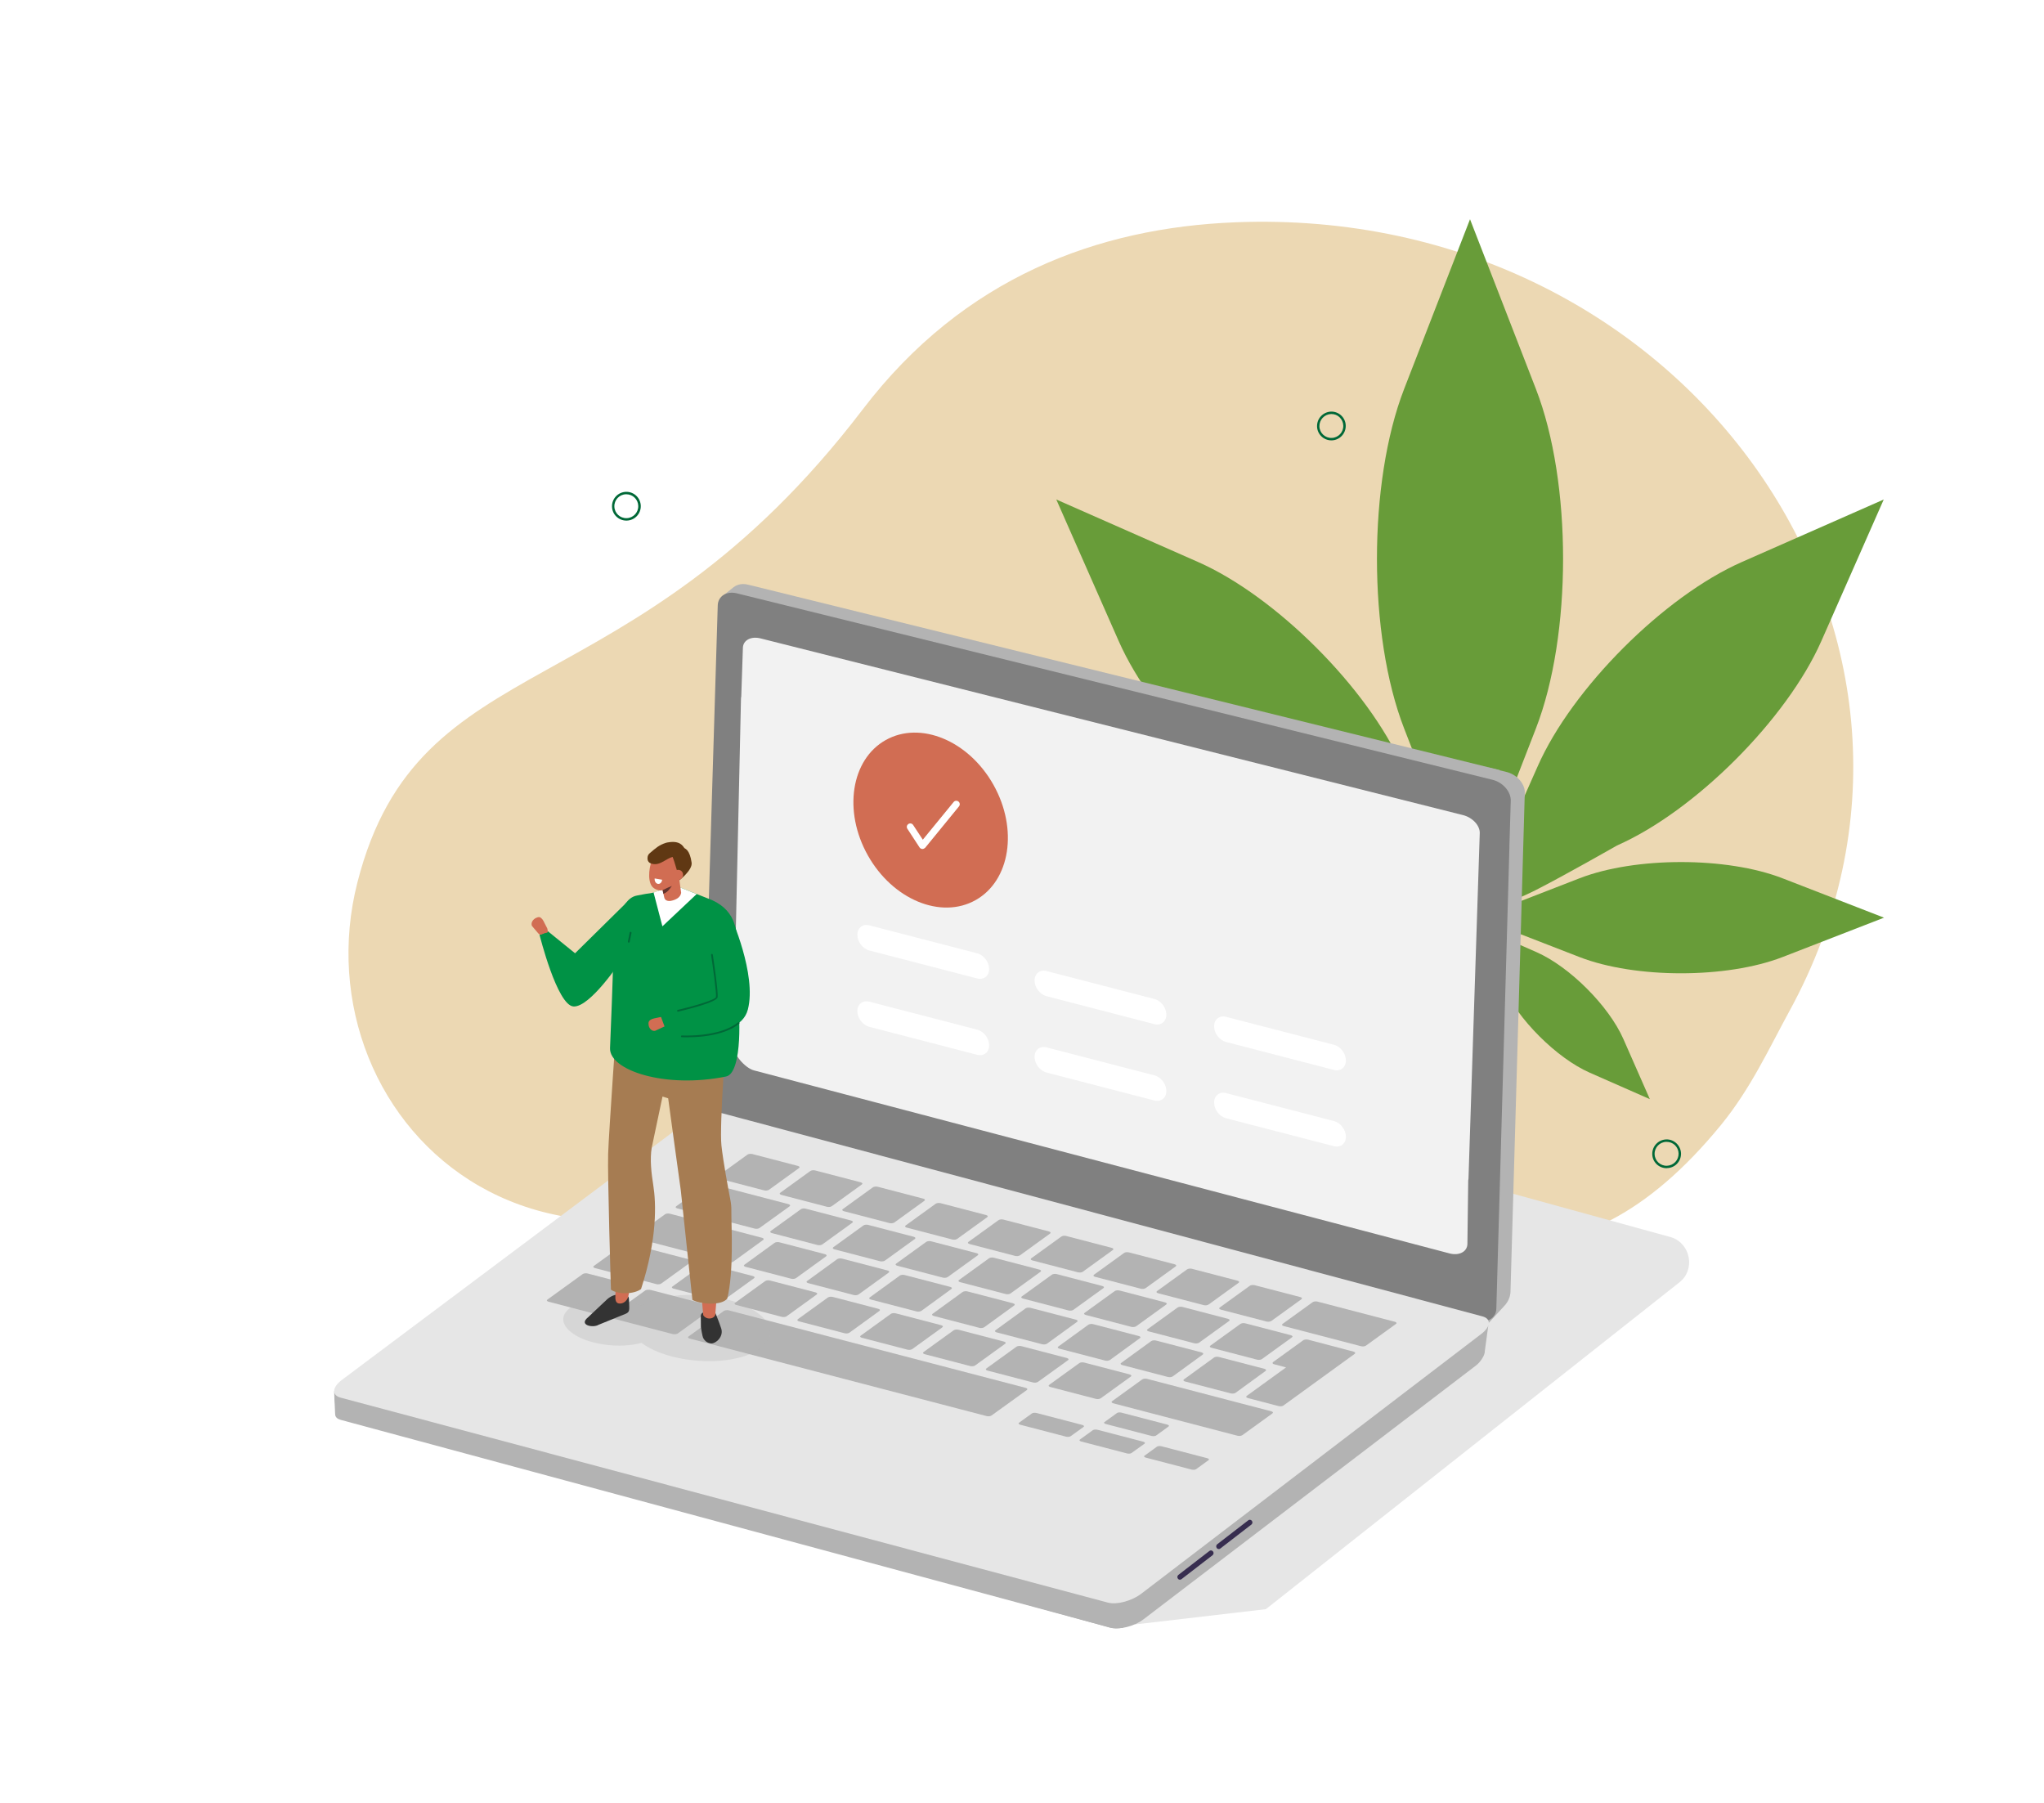 <?xml version="1.0" encoding="utf-8"?>
<!-- Generator: Adobe Illustrator 28.1.0, SVG Export Plug-In . SVG Version: 6.00 Build 0)  -->
<svg version="1.1" id="Ebene_1" xmlns="http://www.w3.org/2000/svg" xmlns:xlink="http://www.w3.org/1999/xlink" x="0px" y="0px"
	 viewBox="0 0 2267.7 2000" style="enable-background:new 0 0 2267.7 2000;" xml:space="preserve">
<style type="text/css">
	.st0{fill:#ECD8B3;}
	.st1{fill-rule:evenodd;clip-rule:evenodd;fill:#689C39;}
	.st2{fill:#E6E6E6;}
	.st3{fill:#B3B3B3;}
	.st4{fill:#808080;}
	.st5{fill:#F2F2F2;}
	.st6{fill:#372D4F;}
	.st7{fill:#D16D53;}
	.st8{fill:#009245;}
	.st9{opacity:0.3;fill:#B3B3B3;enable-background:new    ;}
	.st10{fill:#333333;}
	.st11{fill:#A67C52;}
	.st12{fill:#006837;}
	.st13{fill:#FFFFFF;}
	.st14{fill:#63342E;}
	.st15{fill:#603813;}
</style>
<g id="background">
</g>
<g id="image">
	<path class="st0" d="M1985,1122.1c224.7-409.7-111.3-895.5-614.5-875.5c-151.7,6-301.3,60.6-413.3,207.5
		C697.9,794,465,711.5,396.6,978.6s222.7,552.8,617.1,236.6c288.3-231.1,564.9,436.9,895.6,32.8
		C1942.2,1207.8,1962.9,1162.6,1985,1122.1z"/>
	<g>
		<path class="st1" d="M1557.8,431.5c-40.2,103.6-40.2,273.1,0,376.6l73.1,188.3l73.1-188.3c40.2-103.6,40.2-273.1,0-376.6
			l-73.1-188.3L1557.8,431.5z"/>
		<path class="st1" d="M1932.6,623.4c-86.5,38.1-188.4,140.1-226.6,226.6l-73.2,165.1c0,0,39.3-11.6,71-27.7
			c31.7-16.1,90.2-49.5,90.2-49.5c86.5-38.1,188.4-140.1,226.6-226.6l69.3-157.2L1932.6,623.4z"/>
		<path class="st1" d="M1977.6,974.3c-61.9-24-163.2-24-225.2,0l-112.6,43.7l112.6,43.7c61.9,24,163.2,24,225.2,0l112.6-43.7
			L1977.6,974.3z"/>
		<path class="st1" d="M1801,1152.5c-16.2-36.7-59.5-80-96.2-96.2l-66.8-29.4l29.4,66.8c16.2,36.7,59.5,80,96.2,96.2l66.8,29.4
			L1801,1152.5z"/>
		<path class="st1" d="M1329.1,623.4c86.5,38.1,188.4,140.1,226.6,226.6l69.3,157.2l-157.2-69.3c-86.5-38.1-188.4-140.1-226.6-226.6
			l-69.3-157.2L1329.1,623.4z"/>
		<path class="st1" d="M1284.2,974.3c61.9-24,163.2-24,225.2,0L1622,1018l-112.6,43.7c-61.9,24-163.2,24-225.2,0l-112.6-43.7
			L1284.2,974.3z"/>
		<path class="st1" d="M1460.8,1152.5c16.2-36.7,59.5-80,96.2-96.2l66.8-29.4l-29.4,66.8c-16.2,36.7-59.5,80-96.2,96.2l-66.8,29.4
			L1460.8,1152.5z"/>
	</g>
	<g>
		<path class="st2" d="M1258.6,1802.1l145.8-17l459-362.7c17.6-13.9,12.4-42.6-9-49.8l-220.3-60.6L1258.6,1802.1z"/>
		<path class="st3" d="M1691.7,878.4c-0.1-2.3-0.7-4.6-1.6-6.7l0,0c-2.6-5.9-7.5-10.6-13.1-13.3c-1.2-0.6-2.5-1.1-3.7-1.5
			c-0.4-0.1-0.9-0.3-1.4-0.4c-0.1,0-20.2-5-20.3-5l-21.3,17.5c3.3,0.9,22.9,4.1,25.8,6.1c8.4,4.1,15.5,13,14.7,22.6l-1.9,63.3
			c-1.3-0.3-14.2,19.1-13.8,19.4c0.1,0-0.3,473.6-0.3,473.6c-0.1,2.1-7.2,17.5-5.3,15.9l19.6-21.4c4.2-4.5,6.5-10,6.7-15.5
			l15.7-547.9C1691.6,882.2,1691.7,879.8,1691.7,878.4C1691.8,878.5,1691.7,878.4,1691.7,878.4z"/>
		<path class="st3" d="M1664,854.3l-831.1-205l0,0c0,0,0,0-0.1,0l-1.2-0.3l0,0c-3-0.8-4.7-1.1-7.5-1.1l0,0c-1,0-1.9,0.1-2.9,0.3
			c-2.6,0.5-5.1,1.5-7.2,3.1l-12.8,10.2c0,0,5.7,2.8,12.6,4.9l0,0l832.4,205.3L1664,854.3z M825.4,652.3L825.4,652.3L825.4,652.3
			L825.4,652.3z"/>
		<path class="st4" d="M1656.1,865.1L817.5,658.2c-11.4-2.8-20.8,3.1-21.2,13.2l-13.9,458.2c0,0.5,0,1,0,1.5l-3.4,104
			c-0.3,10.1,10,20.3,21.3,23.1l838.6,206.9c11.4,2.8,20.9-3.1,21.2-13.2l14.5-511.3c0-0.6,0-1.2,0-1.8l1.5-50.3
			C1676.5,878.4,1667.5,868,1656.1,865.1z"/>
		<path class="st3" d="M1651.2,1470.3l-29.3,22.1l-7.8-12.1L796,1261.8c-9.9-2.6-28.6,2.3-39.2,10.3l-327.9,249.4l-0.4-4.8
			l-50.1,33.9l-7.5-0.9l2.6,20.7c1.1,4.4,4.8-0.8,8.1,0.1l850,235.1c9.9,2.6,26.6-1.2,37.1-9.3l368.8-281.5
			c5.7-4.4,10.1-12.2,9.8-15.9L1651.2,1470.3z"/>
		<path class="st3" d="M796.1,1261.8c-9.9-2.6-28.6,2.3-39.2,10.3L429,1521.5l-0.4-4.8l-50.1,33.9l-7.8-7.4l1.1,25.3
			c0,4.2,3.3,5.8,6.6,6.7l853.2,230.3c4.1,1.1,9.3,1.1,14.7,0.1l-20.6-211.4C1231.6,1590,796.1,1261.8,796.1,1261.8z"/>
		<path class="st2" d="M1229.1,1777.8l-851.3-227.4c-9.9-2.6-9.3-11.4,1.2-19.4l384.3-287.8c10.5-8,28.6-10.7,38.5-8.1l842.9,225.2
			c9.9,2.6,9.3,11.4-1.2,19.4L1266.1,1768C1255.6,1776,1238.9,1780.5,1229.1,1777.8z"/>
		<g>
			<g>
				<g>
					<path class="st3" d="M853.2,1319.8c-1.2,0.9-3.7,1.2-5.5,0.7l-50.6-13.2c-1.8-0.5-2.3-1.6-1.1-2.4l33.2-24
						c1.2-0.9,3.7-1.2,5.5-0.7l50.6,13.2c1.8,0.5,2.3,1.6,1.1,2.4L853.2,1319.8z"/>
					<path class="st3" d="M912.4,1380.4c-1.2,0.9-3.6,1.2-5.5,0.7l-50.6-13.2c-1.8-0.5-2.3-1.6-1.1-2.4l33.2-24
						c1.2-0.9,3.6-1.2,5.4-0.7l50.6,13.2c1.9,0.5,2.3,1.6,1.2,2.4L912.4,1380.4z"/>
					<path class="st3" d="M883.2,1417.8c-1.2,0.9-3.7,1.2-5.5,0.7l-50.6-13.2c-1.8-0.5-2.3-1.6-1.1-2.4l33.2-24.1
						c1.2-0.9,3.7-1.2,5.5-0.7l50.6,13.2c1.8,0.5,2.3,1.6,1.2,2.4L883.2,1417.8z"/>
					<path class="st3" d="M803.3,1442c-1.2,0.9-3.6,1.2-5.5,0.7l-50.6-13.2c-1.8-0.5-2.3-1.6-1.1-2.4l33.2-24
						c1.2-0.9,3.7-1.2,5.5-0.7l50.6,13.2c1.8,0.5,2.3,1.6,1.1,2.4L803.3,1442z"/>
					<path class="st3" d="M664.6,1456.5c-1.2,0.9-3.7,1.2-5.5,0.7l-50.6-13.2c-1.8-0.5-2.3-1.6-1.1-2.4l39-28.2
						c1.2-0.8,3.7-1.2,5.5-0.7l50.6,13.2c1.8,0.5,2.3,1.6,1.1,2.4L664.6,1456.5z"/>
					<path class="st3" d="M751.9,1479.3c-1.2,0.9-4.1,1.1-6.5,0.4l-66.3-17.3c-2.4-0.6-3.4-1.8-2.2-2.7l39-28.2
						c1.2-0.8,4.1-1.1,6.5-0.4l66.3,17.3c2.4,0.6,3.4,1.9,2.2,2.7L751.9,1479.3z"/>
					<path class="st3" d="M1187.7,1593.3c-1,0.7-3.3,0.9-5.1,0.4l-50.6-13.2c-1.8-0.5-2.5-1.5-1.5-2.2l14.4-10.4
						c1-0.7,3.3-0.9,5.2-0.4l50.6,13.2c1.8,0.5,2.5,1.5,1.5,2.2L1187.7,1593.3z"/>
					<path class="st3" d="M1255.3,1611.9c-1,0.7-3.3,0.9-5.1,0.4l-50.6-13.2c-1.8-0.5-2.5-1.5-1.5-2.2l14.4-10.4
						c1-0.7,3.3-0.9,5.2-0.4l50.6,13.2c1.8,0.5,2.5,1.5,1.5,2.2L1255.3,1611.9z"/>
					<path class="st3" d="M1327,1629.8c-1,0.7-3.2,0.9-5.1,0.4l-50.6-13.2c-1.8-0.5-2.6-1.4-1.6-2.1l13.9-10.1
						c1-0.7,3.3-0.9,5.1-0.4l50.6,13.2c1.8,0.5,2.5,1.4,1.6,2.1L1327,1629.8z"/>
					<path class="st3" d="M1282.6,1592.5c-1,0.7-3.2,0.9-5.1,0.4l-50.6-13.2c-1.8-0.5-2.6-1.4-1.6-2.1l13.9-10.1
						c0.9-0.7,3.3-0.9,5.1-0.4l50.6,13.2c1.8,0.5,2.5,1.4,1.6,2.1L1282.6,1592.5z"/>
					<path class="st3" d="M1100.1,1570.2c-1.2,0.9-3.7,1.2-5.5,0.7l-329.5-86c-1.8-0.5-2.3-1.6-1.1-2.4l39-28.2
						c1.2-0.8,3.7-1.2,5.5-0.7l329.5,86c1.8,0.5,2.3,1.6,1.2,2.4L1100.1,1570.2z"/>
					<path class="st3" d="M872.8,1460.1c-1.2,0.9-3.6,1.2-5.5,0.7l-50.6-13.2c-1.8-0.5-2.3-1.6-1.1-2.4l33.2-24
						c1.2-0.9,3.7-1.2,5.5-0.7l50.6,13.2c1.8,0.5,2.3,1.6,1.1,2.4L872.8,1460.1z"/>
					<path class="st3" d="M942.5,1478.3c-1.2,0.9-3.7,1.2-5.5,0.7l-50.6-13.2c-1.8-0.5-2.3-1.6-1.2-2.4l33.2-24
						c1.2-0.9,3.7-1.2,5.5-0.7l50.6,13.2c1.8,0.5,2.3,1.6,1.1,2.4L942.5,1478.3z"/>
					<path class="st3" d="M1012.2,1496.5c-1.2,0.9-3.7,1.2-5.5,0.7l-50.6-13.2c-1.8-0.5-2.3-1.6-1.1-2.4l33.2-24
						c1.2-0.9,3.7-1.2,5.5-0.7l50.6,13.2c1.8,0.5,2.3,1.6,1.1,2.4L1012.2,1496.5z"/>
					<path class="st3" d="M1081.9,1514.7c-1.2,0.9-3.6,1.2-5.5,0.7l-50.6-13.2c-1.8-0.5-2.3-1.6-1.1-2.4l33.2-24
						c1.2-0.9,3.7-1.2,5.5-0.7l50.6,13.2c1.8,0.5,2.3,1.6,1.1,2.4L1081.9,1514.7z"/>
					<path class="st3" d="M1151.6,1532.9c-1.2,0.9-3.7,1.2-5.5,0.7l-50.6-13.2c-1.8-0.5-2.3-1.6-1.1-2.4l33.2-24
						c1.2-0.9,3.7-1.2,5.5-0.7l50.6,13.2c1.8,0.5,2.3,1.6,1.2,2.4L1151.6,1532.9z"/>
					<path class="st3" d="M1221.3,1551.1c-1.2,0.9-3.7,1.2-5.5,0.7l-50.6-13.2c-1.8-0.5-2.3-1.6-1.1-2.4l33.2-24
						c1.2-0.9,3.7-1.2,5.5-0.7l50.6,13.2c1.8,0.5,2.3,1.6,1.1,2.4L1221.3,1551.1z"/>
					<path class="st3" d="M1378.4,1592c-1.2,0.9-3.7,1.2-5.5,0.7l-137.9-36c-1.8-0.5-2.3-1.6-1.1-2.4l33.2-24
						c1.2-0.9,3.7-1.2,5.5-0.7l137.9,36c1.8,0.5,2.3,1.6,1.1,2.4L1378.4,1592z"/>
					<path class="st3" d="M952.6,1435.9c-1.2,0.9-3.6,1.2-5.4,0.7l-50.6-13.2c-1.8-0.5-2.3-1.6-1.1-2.4l33.2-24.1
						c1.2-0.9,3.6-1.2,5.5-0.7l50.6,13.2c1.8,0.5,2.3,1.6,1.1,2.4L952.6,1435.9z"/>
					<path class="st3" d="M1022.3,1454.1c-1.2,0.9-3.7,1.2-5.5,0.7l-50.7-13.2c-1.8-0.5-2.3-1.6-1.1-2.4l33.2-24.1
						c1.2-0.9,3.6-1.2,5.4-0.7l50.7,13.2c1.8,0.5,2.3,1.6,1.1,2.4L1022.3,1454.1z"/>
					<path class="st3" d="M1092,1472.3c-1.2,0.9-3.7,1.2-5.5,0.7l-50.6-13.2c-1.8-0.5-2.4-1.6-1.2-2.4l33.2-24.1
						c1.2-0.9,3.7-1.2,5.5-0.7l50.6,13.2c1.8,0.5,2.3,1.6,1.2,2.4L1092,1472.3z"/>
					<path class="st3" d="M1161.7,1490.5c-1.2,0.9-3.6,1.2-5.5,0.7l-50.6-13.2c-1.8-0.5-2.3-1.6-1.1-2.4l33.2-24.1
						c1.2-0.9,3.6-1.2,5.5-0.7l50.6,13.2c1.8,0.5,2.3,1.6,1.1,2.4L1161.7,1490.5z"/>
					<path class="st3" d="M1231.5,1508.6c-1.2,0.9-3.7,1.2-5.5,0.7l-50.7-13.2c-1.8-0.5-2.3-1.6-1.1-2.4l33.2-24.1
						c1.2-0.9,3.6-1.2,5.4-0.7l50.7,13.2c1.8,0.5,2.3,1.6,1.1,2.4L1231.5,1508.6z"/>
					<path class="st3" d="M1301.2,1526.8c-1.2,0.9-3.6,1.2-5.5,0.7l-50.6-13.2c-1.8-0.5-2.4-1.6-1.2-2.4l33.2-24.1
						c1.2-0.9,3.6-1.2,5.5-0.7l50.6,13.2c1.8,0.5,2.3,1.6,1.1,2.4L1301.2,1526.8z"/>
					<path class="st3" d="M1370.9,1545c-1.2,0.9-3.6,1.2-5.5,0.7l-50.7-13.2c-1.8-0.5-2.3-1.6-1.1-2.4l33.2-24.1
						c1.2-0.9,3.6-1.2,5.4-0.7l50.7,13.2c1.8,0.5,2.3,1.6,1.1,2.4L1370.9,1545z"/>
					<path class="st3" d="M981.8,1398.4c-1.2,0.9-3.7,1.2-5.5,0.7l-50.6-13.2c-1.8-0.5-2.3-1.6-1.1-2.4l33.2-24
						c1.2-0.9,3.6-1.2,5.4-0.7l50.6,13.2c1.8,0.5,2.3,1.6,1.2,2.4L981.8,1398.4z"/>
					<path class="st3" d="M1051.5,1416.6c-1.2,0.9-3.7,1.2-5.5,0.7l-50.6-13.2c-1.8-0.5-2.3-1.6-1.1-2.4l33.2-24
						c1.2-0.9,3.6-1.2,5.5-0.7l50.6,13.2c1.8,0.5,2.3,1.6,1.1,2.4L1051.5,1416.6z"/>
					<path class="st3" d="M1121.2,1434.8c-1.2,0.9-3.7,1.2-5.5,0.7l-50.6-13.2c-1.8-0.5-2.3-1.6-1.1-2.4l33.2-24
						c1.2-0.9,3.6-1.2,5.4-0.7l50.6,13.2c1.8,0.5,2.3,1.6,1.2,2.4L1121.2,1434.8z"/>
					<path class="st3" d="M1190.9,1453c-1.2,0.9-3.6,1.2-5.5,0.7l-50.6-13.2c-1.8-0.5-2.3-1.6-1.1-2.4l33.2-24
						c1.2-0.9,3.6-1.2,5.5-0.7l50.6,13.2c1.8,0.5,2.3,1.6,1.1,2.4L1190.9,1453z"/>
					<path class="st3" d="M1260.6,1471.2c-1.2,0.9-3.7,1.2-5.5,0.7l-50.6-13.2c-1.8-0.5-2.3-1.6-1.1-2.4l33.2-24
						c1.2-0.9,3.6-1.2,5.5-0.7l50.6,13.2c1.8,0.5,2.3,1.6,1.1,2.4L1260.6,1471.2z"/>
					<path class="st3" d="M1330.4,1489.4c-1.2,0.9-3.7,1.2-5.5,0.7l-50.6-13.2c-1.8-0.5-2.3-1.6-1.1-2.4l33.2-24
						c1.2-0.9,3.7-1.2,5.4-0.7l50.6,13.2c1.8,0.5,2.3,1.6,1.2,2.4L1330.4,1489.4z"/>
					<path class="st3" d="M1400.1,1507.6c-1.2,0.9-3.7,1.2-5.5,0.7l-50.6-13.2c-1.8-0.5-2.3-1.6-1.1-2.4l33.2-24
						c1.2-0.9,3.6-1.2,5.5-0.7l50.6,13.2c1.8,0.5,2.3,1.6,1.1,2.4L1400.1,1507.6z"/>
					<path class="st3" d="M842.7,1362.2c-1.2,0.9-3.7,1.2-5.5,0.7l-85.8-22.4c-1.8-0.5-2.3-1.6-1.1-2.4l33.2-24
						c1.2-0.9,3.6-1.2,5.5-0.7l85.8,22.4c1.8,0.5,2.3,1.6,1.2,2.4L842.7,1362.2z"/>
					<path class="st3" d="M1515.5,1492.7c-1.2,0.9-3.7,1.2-5.5,0.7l-85.9-22.4c-1.8-0.5-2.3-1.6-1.1-2.4l33.2-24
						c1.2-0.9,3.7-1.2,5.5-0.7l85.9,22.4c1.8,0.5,2.3,1.6,1.1,2.4L1515.5,1492.7z"/>
					<path class="st3" d="M813.5,1399.6c-1.2,0.9-3.6,1.2-5.5,0.7l-102.3-26.7c-1.8-0.5-2.4-1.6-1.2-2.4l33.2-24.1
						c1.2-0.9,3.6-1.2,5.5-0.7l102.3,26.7c1.8,0.5,2.3,1.6,1.2,2.4L813.5,1399.6z"/>
					<path class="st3" d="M733.7,1423.8c-1.2,0.9-3.7,1.2-5.5,0.7l-68.2-17.8c-1.8-0.5-2.3-1.6-1.1-2.4l33.2-24
						c1.2-0.9,3.7-1.2,5.5-0.7l68.2,17.8c1.8,0.5,2.3,1.6,1.1,2.4L733.7,1423.8z"/>
					<path class="st3" d="M922.9,1338c-1.2,0.9-3.6,1.2-5.5,0.7l-50.6-13.2c-1.8-0.5-2.3-1.6-1.1-2.4l33.2-24
						c1.2-0.9,3.7-1.2,5.5-0.7l50.6,13.2c1.8,0.5,2.3,1.6,1.1,2.4L922.9,1338z"/>
					<path class="st3" d="M992.3,1356.1c-1.2,0.9-3.7,1.2-5.5,0.7l-50.6-13.2c-1.8-0.5-2.3-1.6-1.1-2.4l33.2-24
						c1.2-0.9,3.7-1.2,5.5-0.7l50.6,13.2c1.8,0.5,2.3,1.6,1.1,2.4L992.3,1356.1z"/>
					<path class="st3" d="M1062,1374.3c-1.2,0.9-3.6,1.2-5.5,0.7l-50.6-13.2c-1.8-0.5-2.3-1.6-1.1-2.4l33.2-24
						c1.2-0.9,3.7-1.2,5.5-0.7l50.6,13.2c1.8,0.5,2.3,1.6,1.1,2.4L1062,1374.3z"/>
					<path class="st3" d="M1131.7,1392.5c-1.2,0.9-3.7,1.2-5.5,0.7l-50.6-13.2c-1.8-0.5-2.3-1.6-1.1-2.4l33.2-24
						c1.2-0.9,3.7-1.2,5.5-0.7l50.6,13.2c1.8,0.5,2.3,1.6,1.1,2.4L1131.7,1392.5z"/>
					<path class="st3" d="M1201.4,1410.7c-1.2,0.9-3.6,1.2-5.5,0.7l-50.6-13.2c-1.8-0.5-2.3-1.6-1.1-2.4l33.2-24
						c1.2-0.9,3.7-1.2,5.5-0.7l50.6,13.2c1.8,0.5,2.3,1.6,1.1,2.4L1201.4,1410.7z"/>
					<path class="st3" d="M1271.1,1428.9c-1.2,0.9-3.7,1.2-5.5,0.7l-50.7-13.2c-1.8-0.5-2.3-1.6-1.1-2.4l33.2-24
						c1.2-0.9,3.7-1.2,5.5-0.7l50.7,13.2c1.8,0.5,2.3,1.6,1.1,2.4L1271.1,1428.9z"/>
					<path class="st3" d="M1340.9,1447.1c-1.2,0.9-3.7,1.2-5.5,0.7l-50.6-13.2c-1.8-0.5-2.3-1.6-1.1-2.4l33.2-24
						c1.2-0.9,3.7-1.2,5.5-0.7l50.6,13.2c1.8,0.5,2.3,1.6,1.1,2.4L1340.9,1447.1z"/>
					<path class="st3" d="M1410.6,1465.3c-1.2,0.9-3.6,1.2-5.5,0.7l-50.7-13.2c-1.8-0.5-2.3-1.6-1.1-2.4l33.2-24
						c1.2-0.9,3.7-1.2,5.5-0.7l50.7,13.2c1.8,0.5,2.3,1.6,1.1,2.4L1410.6,1465.3z"/>
					<path class="st3" d="M1451.2,1486.1c-0.8-0.2-1.9-0.3-3-0.1c-1.1,0.1-1.9,0.4-2.5,0.9l-33.2,24c-0.6,0.4-0.8,0.9-0.6,1.4
						s0.8,0.9,1.7,1.1l13.2,3.5l-43.5,31.5c-0.6,0.4-0.8,0.9-0.6,1.4s0.8,0.8,1.7,1.1l34.1,8.9c0.9,0.2,1.9,0.3,3,0.2
						c1.1-0.1,1.9-0.4,2.5-0.9l78.9-57.2c0.6-0.4,0.8-0.9,0.5-1.4c-0.2-0.5-0.8-0.8-1.7-1.1L1451.2,1486.1z"/>
				</g>
			</g>
		</g>
		<path class="st5" d="M1623.1,904.2l-779.3-196c-10.6-2.7-19.4,2-19.6,10.5l-1.8,53.8c-0.1,0.6-0.2,1.3-0.3,2l-8.6,385.7
			c-0.3,8.5,12.7,24.7,23.3,27.3l771.6,203c10.6,2.7,19.4-2,19.6-10.5l0.9-70.4c0.1-0.6,0.2-1.3,0.3-2l12.5-383.4
			C1642,915.8,1633.6,906.8,1623.1,904.2z"/>
		<g>
			<path class="st6" d="M1352.1,1718.4c-0.8,0-1.7-0.4-2.2-1.2c-1-1.3-0.7-3.1,0.5-4.1l34.5-26.6c1.2-1,3-0.7,4,0.6
				c1,1.3,0.7,3.1-0.5,4.1l-34.5,26.6C1353.3,1718.3,1352.7,1718.5,1352.1,1718.4z"/>
		</g>
		<g>
			<path class="st6" d="M1309,1752.4c-0.8,0-1.7-0.4-2.2-1.2c-1-1.3-0.7-3.1,0.5-4.1l34.5-26.6c1.2-1,3-0.7,4,0.6
				c1,1.3,0.7,3.1-0.5,4.1l-34.5,26.6C1310.2,1752.2,1309.6,1752.4,1309,1752.4z"/>
		</g>
	</g>
	
		<ellipse transform="matrix(0.872 -0.49 0.49 0.872 -313.234 622.435)" class="st7" cx="1032.2" cy="909.5" rx="79.9" ry="101.8"/>
	<g>
		<path class="st8" d="M694.9,1001.4l-56.9,56.1l-30.1-24.4l-9.3,3.9c0,0,19.5,78.4,37.7,79.5c18.3,1.1,52.2-50.2,52.2-50.2
			L694.9,1001.4z"/>
		<path class="st7" d="M594.6,1018.3L594.6,1018.3c-3.9,1.9-5.8,5.9-4.4,8.9l6.3,7.4c1.9,2.3,2.7,3,6.5,1.1l0,0
			c3.9-1.9,5.7,0.7,4.2-5.7l-4.3-8.4c-0.6-1.1-1.3-2.1-2.2-2.9C599.2,1017.2,597.7,1016.8,594.6,1018.3z"/>
		<path class="st9" d="M836.8,1453.9c-27.3-17.3-76.6-22.7-110-12c-5.7,1.8-10.5,4-14.6,6.4c-19.7-8-47.4-9.7-67.2-3.4
			c-23.5,7.5-26.9,23.4-7.7,35.6c18.5,11.7,51.1,15.6,74.4,9.2c1.3,0.9,2.6,1.9,4,2.8c27.3,17.3,76.6,22.7,110,12
			C859.2,1493.9,864.2,1471.2,836.8,1453.9z"/>
		<path class="st10" d="M652.3,1461.4l21.1-19.9c4.1-3.8,9.5-5.9,15-5.6c2,0.1,4,0.4,5.8,0.8c2.5,0.6,3.6,2.2,3.6,4.6l0.2,4.4
			c0.2,7.3,0.9,9.8-4.1,11.8l-29.8,12.1C658,1473.4,641.6,1470.1,652.3,1461.4z"/>
		<path class="st7" d="M697.1,1437.9c-1,4.8-5.4,8.7-10.2,8.1c-2.4-0.3-4-1.7-4.2-6.2c1.8-50.2-2.2-92.2-0.5-139.2
			c1.9-52.7,3-37.2,5.9-118l48.5-8.9c-11.6,58.1-18.1,131.5-18.1,131.5C730,1359.4,709.7,1375.1,697.1,1437.9z"/>
		<path class="st11" d="M747.4,1157.8l-24.3,115.1c-2.3,13.2-0.4,28.8,1.7,42c3.1,19.6,4.7,58.7-13.6,115.1
			c-7.8,5.8-25.2,6.3-33.4,0.7c0,0-3.9-126.6-3.1-150.9c0.8-24.4,10.1-155.5,10.1-155.5L747.4,1157.8z"/>
		<path class="st10" d="M777.5,1459.8l0.1,12.1c0.1,1.7,1.7,10.5,2.4,12c2.1,4.4,5.7,6.2,9.2,6.4c4.6,0.3,14.1-7.3,10.9-16.8
			c-2.7-8.3-8.3-21.5-8.3-21.5c-4.9,2.1-7.9,3.3-11,3.8C778.9,1456.1,777.5,1457.8,777.5,1459.8z"/>
		<path class="st7" d="M793.7,1456.5c0.8,6.3-9.4,8.8-13.5,2.5c-3.9-50-11.9-95.3-15.6-142c-4.1-52.4-8.9-49.4-15.1-129.8l52.8,3.5
			c-4.9,58.6-3.1,131.9-3.1,131.9C817.6,1377.6,798.2,1386.8,793.7,1456.5z"/>
		<path class="st11" d="M806.3,1142c0,0-8.4,105.5-5.9,128.8c2,18.1,7.5,47.8,9.9,60.2c0.8,4,1.2,8.1,1.1,12.2
			c-0.1,18,2.9,67-4.5,97.2c-5.9,8.2-29.5,6.7-38.7,1.6l-12.9-121.6c-0.3-1.4-14-102-14-102l-30.2-9.4l19.8-70.5
			C730.9,1138.6,809.8,1148.7,806.3,1142z"/>
		<path class="st8" d="M716.4,991.6c6.7-0.7,12.8-2.2,14.6-3.6c10.1-7.7,22.1-4.3,23.4-3.6l30,11.9c32.1,11.3,33,35.3,34.1,53.3
			c0,0-10.2,21.5-10.7,38.6c-0.5,14.8,8.2,21.3,10.7,25.8c1.9,3.4,6.2,76.3-13,80.2c-67.6,13.7-129.7-6.9-128.7-31.5
			c0.6-15.5,3.5-83.5,3.3-95.7s2.2-69.6,26.8-73.6L716.4,991.6z"/>
		<path class="st12" d="M697.6,1045.7c-0.1,0-0.1,0-0.2,0c-0.5-0.1-0.9-0.6-0.8-1.2l2-10c0.1-0.5,0.6-0.9,1.2-0.8
			c0.5,0.1,0.9,0.6,0.8,1.2l-2,10C698.5,1045.3,698.1,1045.7,697.6,1045.7z"/>
		<path class="st7" d="M719.6,1137.1L719.6,1137.1c0.6,4.2,3.9,7.1,7.2,6.4l11.9-5.5c3.3-0.6,0.9-0.5,0.3-4.7l0,0
			c-0.6-4.2,2.4-5.3-4.1-5.5l-9.4,2c-1.2,0.3-2.4,0.7-3.5,1.3C720,1132.4,719.1,1133.8,719.6,1137.1z"/>
		<path class="st8" d="M810.6,1016.2c0,0,29.2,64.8,19.1,103.7c-10.1,38.9-91.5,21.3-91.5,21.3l-6.6-17.8c0,0,53.7-5.3,58.5-13.6
			c6.6-11.2-9.9-79.9-14.4-81.3L810.6,1016.2z"/>
		<path class="st12" d="M752.2,1122.3c-0.4,0-0.9-0.3-1-0.8s0.2-1.1,0.7-1.2c20-4.6,41.9-11.4,42.4-14.2c0.8-4.1-3.6-35.2-5.4-46.8
			c-0.1-0.5,0.3-1,0.8-1.1s1,0.3,1.1,0.8c0.3,1.7,6.4,42.1,5.3,47.4C795.1,1111.8,762.2,1119.9,752.2,1122.3
			C752.4,1122.3,752.3,1122.3,752.2,1122.3z"/>
		<polygon class="st13" points="725.1,990.1 734.9,1027.6 772.9,991.8 747.9,981.8 		"/>
		<path class="st7" d="M743.2,999.5c-2.6,0.1-5.6-0.6-6.3-4.1l-4.3-19.7c-0.8-3.5,1.5-7.2,5-8.3l1-0.3c3.5-1.1,13.4-1.1,14.2,2.4
			l2.9,20.9C754.5,998.4,743.2,999.5,743.2,999.5z"/>
		<path class="st14" d="M734.9,986.2c0,0,8.6-1.1,13.8-10.2c0,0-5,13.3-12.8,15.5L734.9,986.2z"/>
		<path class="st7" d="M751.1,943.8c-3.4-5.2-8.3-5.9-12.6-2.6c-4.5-1.7-9.7,1.3-13.3,8.5c-5.1,10-7.1,25.6-2.2,33.1
			c2.2,3.3,7,5.1,10.1,5c2.8-0.1,5.3-2.1,8-3.2c9.7-4.2,9.9-2.7,13.3-9.4C759.4,965.2,756.1,951.4,751.1,943.8z"/>
		<path class="st15" d="M745,947.6c4.1,9.2,8.1,25.9,8.8,28.8c0,0,14.7-11.2,13.5-19.5c-4-27.7-19.8-12.1-19.8-12.1L745,947.6z"/>
		<path class="st15" d="M750.2,934.3c5.9,1.1,9.6,5.4,11.7,12.9c0.3,1,2.5,5.3,2.6,6.1l-3.8-0.9c0.9,6.6-2.2-3.1-8.8-1.6
			c-10.4-3.3-18.4,11.9-30.3,6.8c-1.6-0.7-2.8-2.1-3.1-3.9c-0.4-2.3-0.1-5.1,2.2-7.1c7-6,10.5-9.2,18.3-11.7l1.9-0.4
			C744.5,933.9,747.6,933.8,750.2,934.3"/>
		<g>
			<g>
				<path class="st13" d="M729.9,980.5L729.9,980.5c-2.3-0.4-3.9-3.1-3.6-6l8.3,1.4C734.3,978.9,732.2,980.9,729.9,980.5z"/>
			</g>
		</g>
		<path class="st7" d="M757.8,969.8c0.4,3.1-1.8,6-4.9,6.4s-5.9-1.7-6.3-4.8c-0.4-3.1,1.8-6,4.9-6.4
			C754.7,964.5,757.5,966.7,757.8,969.8z"/>
		<path class="st12" d="M761.9,1150.7c-3.4,0-5.4-0.1-5.5-0.1c-0.5,0-1-0.5-0.9-1c0-0.5,0.5-1,1-0.9c0.4,0,41.9,2.2,62.3-14.6
			c0.4-0.3,1-0.3,1.4,0.1c0.3,0.4,0.3,1-0.1,1.4c-11,9.1-27.8,12.7-39.9,14.1C772.9,1150.5,766.3,1150.7,761.9,1150.7z"/>
	</g>
	<path class="st13" d="M1023.4,941.8c-0.1,0-0.1,0-0.2,0c-1.2-0.1-2.3-0.7-3-1.7l-13.5-20.7c-1.2-1.8-0.7-4.1,1.1-5.3
		s4.1-0.7,5.3,1.1l10.7,16.3l34.2-41.8c1.3-1.6,3.7-1.9,5.4-0.5c1.6,1.3,1.9,3.7,0.5,5.4l-37.5,45.9
		C1025.6,941.2,1024.5,941.8,1023.4,941.8z"/>
	<path class="st13" d="M1084.1,1085.4l-119.6-31c-7.4-1.9-13.3-9.7-13.3-17.4l0,0c0-7.7,6-12.4,13.3-10.5l119.6,31
		c7.4,1.9,13.3,9.7,13.3,17.4l0,0C1097.4,1082.6,1091.5,1087.3,1084.1,1085.4z"/>
	<path class="st13" d="M1084.1,1170.1l-119.6-31c-7.4-1.9-13.3-9.7-13.3-17.4l0,0c0-7.7,6-12.4,13.3-10.5l119.6,31
		c7.4,1.9,13.3,9.7,13.3,17.4l0,0C1097.4,1167.3,1091.5,1172,1084.1,1170.1z"/>
	<path class="st13" d="M1280.7,1136.1l-119.6-31c-7.4-1.9-13.3-9.7-13.3-17.4l0,0c0-7.7,6-12.4,13.3-10.5l119.6,31
		c7.4,1.9,13.3,9.7,13.3,17.4l0,0C1294,1133.3,1288,1138,1280.7,1136.1z"/>
	<path class="st13" d="M1280.7,1220.8l-119.6-31c-7.4-1.9-13.3-9.7-13.3-17.4l0,0c0-7.7,6-12.4,13.3-10.5l119.6,31
		c7.4,1.9,13.3,9.7,13.3,17.4l0,0C1294,1218,1288,1222.7,1280.7,1220.8z"/>
	<path class="st13" d="M1479.9,1186.9l-119.6-31c-7.4-1.9-13.3-9.7-13.3-17.4l0,0c0-7.7,6-12.4,13.3-10.5l119.6,31
		c7.4,1.9,13.3,9.7,13.3,17.4l0,0C1493.2,1184.1,1487.3,1188.8,1479.9,1186.9z"/>
	<path class="st13" d="M1479.9,1271.5l-119.6-31c-7.4-1.9-13.3-9.7-13.3-17.4l0,0c0-7.7,6-12.4,13.3-10.5l119.6,31
		c7.4,1.9,13.3,9.7,13.3,17.4l0,0C1493.2,1268.7,1487.3,1273.4,1479.9,1271.5z"/>
	<path class="st12" d="M694.9,577.5c-8.6,0-15.7-6.8-15.9-15.4c-0.3-8.8,6.6-16.2,15.4-16.5c8.8-0.3,16.2,6.6,16.5,15.4l0,0
		c0.3,8.8-6.6,16.2-15.4,16.5C695.2,577.5,695.1,577.5,694.9,577.5z M694.9,548.3c-0.1,0-0.3,0-0.5,0c-7.3,0.2-13.1,6.4-12.8,13.7
		c0.2,7.3,6.4,13.1,13.7,12.8c7.3-0.2,13.1-6.4,12.8-13.7l0,0C707.9,554,702,548.3,694.9,548.3z"/>
	<path class="st12" d="M1477.1,488.5c-8.6,0-15.7-6.8-15.9-15.4c-0.1-4.3,1.4-8.3,4.3-11.4s6.9-4.9,11.1-5.1
		c4.3-0.1,8.3,1.4,11.4,4.3c3.1,2.9,4.9,6.9,5,11.1c0.3,8.8-6.6,16.2-15.4,16.5C1477.5,488.5,1477.3,488.5,1477.1,488.5z
		 M1477.2,459.3c-0.2,0-0.3,0-0.5,0c-3.5,0.1-6.8,1.6-9.3,4.2c-2.4,2.6-3.7,6-3.6,9.5c0.2,7.3,6.4,13.1,13.7,12.8
		c7.3-0.2,13.1-6.4,12.8-13.7l0,0c-0.1-3.5-1.6-6.8-4.2-9.3C1483.7,460.5,1480.5,459.3,1477.2,459.3z"/>
	<path class="st12" d="M1849,1295.9c-8.6,0-15.7-6.8-15.9-15.4c-0.3-8.8,6.6-16.2,15.4-16.5c4.3-0.2,8.3,1.4,11.4,4.3
		s4.9,6.9,5.1,11.1c0.1,4.3-1.4,8.3-4.3,11.4c-2.9,3.1-6.9,4.9-11.1,5C1849.4,1295.9,1849.2,1295.9,1849,1295.9z M1849,1266.7
		c-0.2,0-0.3,0-0.5,0c-7.3,0.2-13.1,6.4-12.8,13.7c0.2,7.3,6.4,13.1,13.7,12.8c3.5-0.1,6.8-1.6,9.3-4.2c2.4-2.6,3.7-6,3.6-9.5l0,0
		c-0.1-3.5-1.6-6.8-4.2-9.3C1855.6,1267.9,1852.4,1266.7,1849,1266.7z"/>
</g>
</svg>
